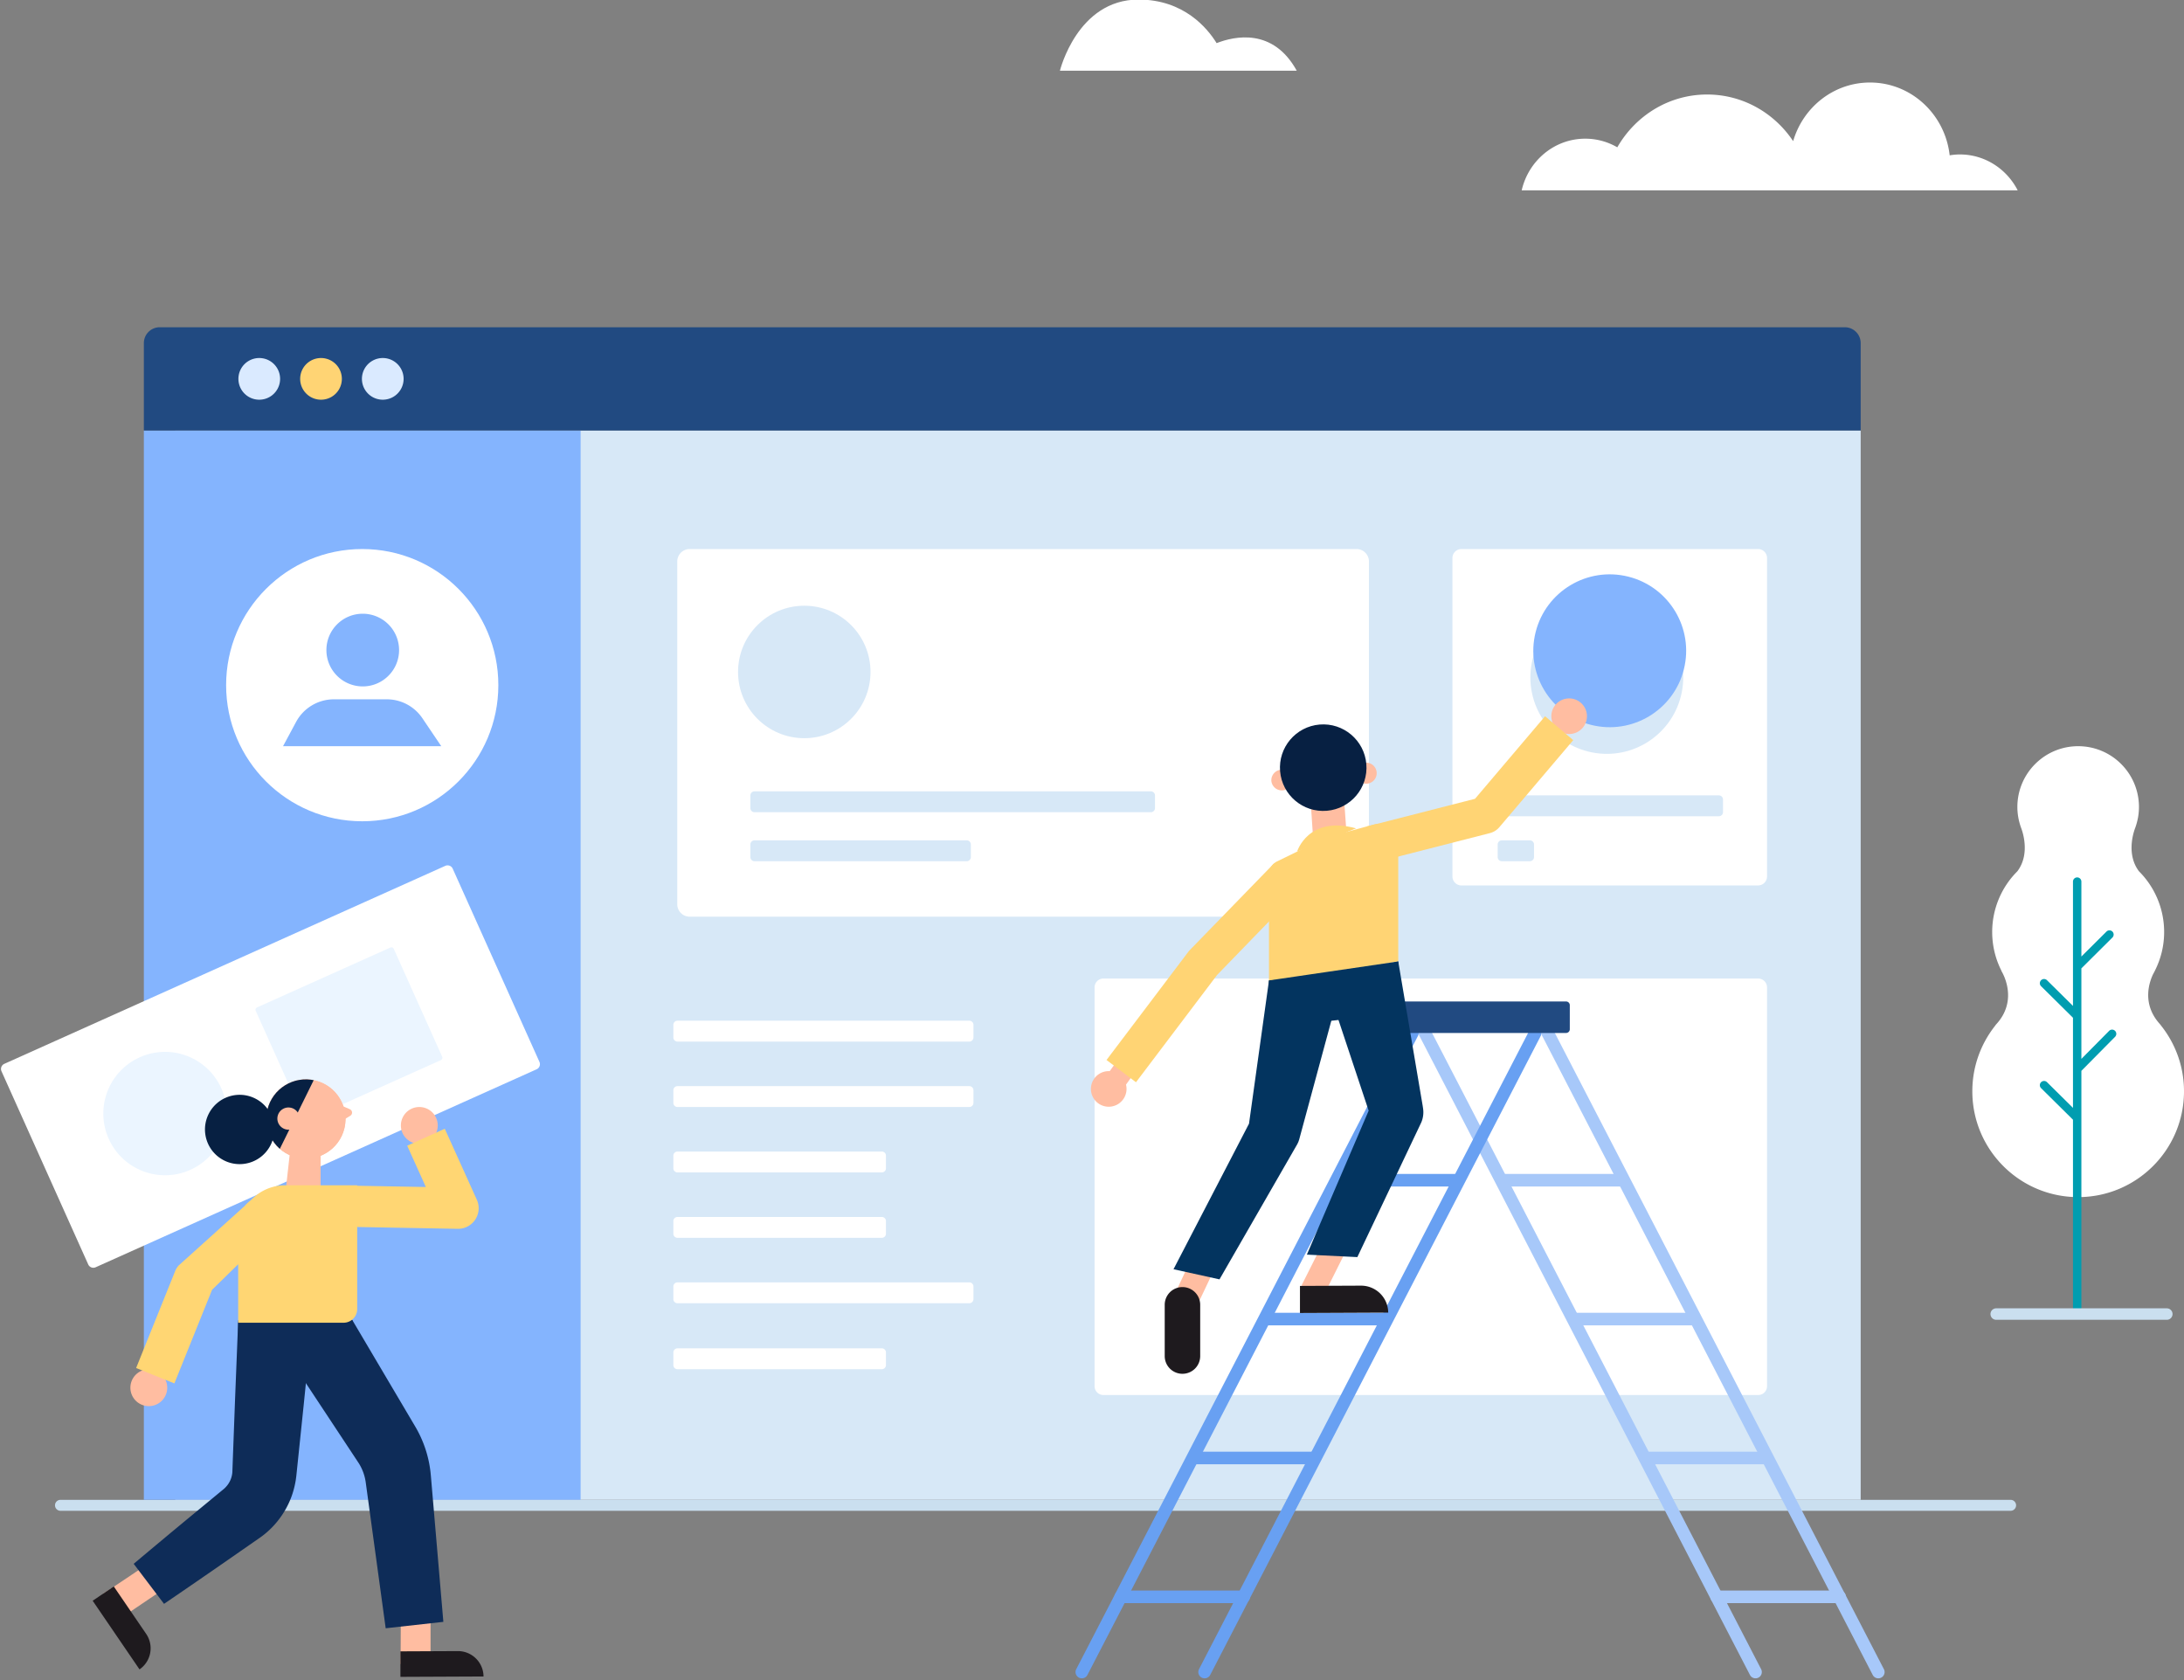<svg xmlns="http://www.w3.org/2000/svg" width="559" height="430" viewBox="0 0 559 430"><rect x="0" y="0" width="559" height="430" fill="#808080" stroke="none"/><defs><clipPath id="ayn5a"><path d="M88.154 288.761c-1.306 5.447-6.778 8.802-12.222 7.496-5.444-1.305-8.801-6.778-7.496-12.221 1.306-5.444 6.778-8.799 12.222-7.494 5.444 1.303 8.801 6.776 7.496 12.22z"/></clipPath></defs><g><g><path fill="#d7e8f7" d="M44.847 383.865V110.18h431.4v273.685z"/></g><g><path fill="#fff" d="M176.53 234.62a3.186 3.186 0 0 1-3.186-3.186v-87.727a3.186 3.186 0 0 1 3.187-3.186h170.666a3.186 3.186 0 0 1 3.187 3.186v87.727a3.186 3.186 0 0 1-3.187 3.186z"/></g><g><path fill="#fff" d="M374.054 226.624a2.3 2.3 0 0 1-2.3-2.3v-81.503a2.3 2.3 0 0 1 2.3-2.3h75.922a2.3 2.3 0 0 1 2.3 2.3v81.504a2.3 2.3 0 0 1-2.3 2.3z"/></g><g><path fill="#fff" d="M282.422 357.047a2.264 2.264 0 0 1-2.263-2.264v-102.07a2.264 2.264 0 0 1 2.263-2.264h167.59a2.264 2.264 0 0 1 2.264 2.263v102.071a2.264 2.264 0 0 1-2.264 2.264z"/></g><g><g><path fill="#fff" d="M173.401 266.585a1.054 1.054 0 0 1-1.054-1.054v-3.232c0-.583.472-1.055 1.054-1.055H248.1c.583 0 1.055.472 1.055 1.055v3.232c0 .582-.472 1.054-1.055 1.054z"/></g><g><path fill="#fff" d="M173.401 283.327a1.054 1.054 0 0 1-1.054-1.055v-3.232c0-.582.472-1.054 1.054-1.054H248.1c.583 0 1.055.472 1.055 1.054v3.232c0 .583-.472 1.055-1.055 1.055z"/></g><g><path fill="#fff" d="M173.401 300.069a1.054 1.054 0 0 1-1.054-1.055v-3.232c0-.582.472-1.054 1.054-1.054h52.308c.582 0 1.054.472 1.054 1.054v3.232c0 .583-.472 1.055-1.054 1.055z"/></g><g><path fill="#fff" d="M173.401 316.81a1.054 1.054 0 0 1-1.054-1.054v-3.232c0-.582.472-1.054 1.054-1.054h52.308c.582 0 1.054.472 1.054 1.054v3.232c0 .583-.472 1.055-1.054 1.055z"/></g><g><path fill="#fff" d="M173.401 350.436a1.054 1.054 0 0 1-1.054-1.054v-3.232c0-.582.472-1.054 1.054-1.054h52.308c.582 0 1.054.472 1.054 1.054v3.232c0 .582-.472 1.054-1.054 1.054z"/></g><g><path fill="#fff" d="M173.401 333.552a1.054 1.054 0 0 1-1.054-1.054v-3.232c0-.582.472-1.054 1.054-1.054H248.1c.583 0 1.055.472 1.055 1.054v3.232c0 .582-.472 1.054-1.055 1.054z"/></g></g><g><g><path fill="#d7e8f7" d="M193.115 207.88a1.054 1.054 0 0 1-1.055-1.055v-3.232c0-.582.472-1.054 1.055-1.054h101.453c.582 0 1.054.472 1.054 1.054v3.232c0 .582-.472 1.054-1.054 1.054z"/></g><g><path fill="#d7e8f7" d="M193.115 220.42a1.054 1.054 0 0 1-1.055-1.055v-3.232c0-.582.472-1.054 1.055-1.054h54.322c.582 0 1.054.472 1.054 1.054v3.232c0 .582-.472 1.054-1.054 1.054z"/></g></g><g><g><path fill="#d7e8f7" d="M384.388 220.42a1.054 1.054 0 0 1-1.054-1.055v-3.232c0-.582.472-1.054 1.054-1.054h7.19c.583 0 1.055.472 1.055 1.054v3.232c0 .582-.472 1.054-1.054 1.054z"/></g></g><g><g><path fill="#d7e8f7" d="M384.388 208.912a1.054 1.054 0 0 1-1.054-1.054v-3.233c0-.582.472-1.054 1.054-1.054h55.56c.583 0 1.055.472 1.055 1.054v3.233c0 .582-.472 1.054-1.054 1.054z"/></g></g><g><path fill="#cadfef" d="M514.622 386.675H15.479a1.401 1.401 0 0 1 0-2.802h499.143a1.4 1.4 0 1 1 0 2.802z"/></g><g><path fill="#84b4fe" d="M36.82 383.865V110.18H148.61v273.685z"/></g><g><path fill="#214a81" d="M36.82 110.18V87.819a4.062 4.062 0 0 1 4.062-4.062h431.303a4.062 4.062 0 0 1 4.062 4.062v22.36z"/></g><g><g><path fill="#daeaff" d="M71.692 96.967a5.334 5.334 0 1 1-10.669.001 5.334 5.334 0 0 1 10.67 0z"/></g><g><path fill="#ffd474" d="M87.499 96.967a5.334 5.334 0 1 1-10.67.001 5.334 5.334 0 0 1 10.67 0z"/></g><g><path fill="#daeaff" d="M103.305 96.967a5.334 5.334 0 1 1-10.669.001 5.334 5.334 0 0 1 10.67 0z"/></g></g><g><g><path fill="#fff" d="M57.876 175.36c0-19.241 15.598-34.839 34.839-34.839 19.24 0 34.838 15.598 34.838 34.838 0 19.241-15.598 34.839-34.838 34.839-19.24 0-34.839-15.598-34.839-34.839z"/></g><g><g><path fill="#84b4fe" d="M102.145 166.381c0 5.137-4.165 9.3-9.302 9.3a9.298 9.298 0 0 1-9.299-9.3c0-5.137 4.162-9.302 9.3-9.302a9.302 9.302 0 0 1 9.3 9.302z"/></g><g><path fill="#84b4fe" d="M72.444 190.984l3.338-6.21a10.992 10.992 0 0 1 9.684-5.79h13.536c3.653 0 7.066 1.816 9.111 4.842l4.832 7.158z"/></g></g></g><g><g><path fill="#fff" d="M510.786 262.37l-.044.002c5.224-5.458 2.768-11.486 1.823-13.321l-.008-.01c-.18-.353-.314-.565-.314-.565l.049.01a21.853 21.853 0 0 1-2.386-9.928 21.937 21.937 0 0 1 6.444-15.56c3.66-4.844.892-11.281.892-11.281h.007c-.57-1.622-.899-3.356-.899-5.173 0-8.594 6.967-15.56 15.56-15.56 8.596 0 15.562 6.966 15.562 15.56 0 1.817-.328 3.55-.899 5.173h.007s-2.768 6.437.892 11.28a21.937 21.937 0 0 1 6.445 15.56c0 3.576-.87 6.938-2.384 9.921l.017-.002-.068.11c-.125.245-.249.487-.381.726-.98 2.02-2.863 7.411 1.443 12.463.133.158.268.31.398.47.04.04.068.084.11.127h-.015c3.722 4.64 5.963 10.52 5.963 16.93 0 14.961-12.13 27.089-27.09 27.089-14.958 0-27.088-12.128-27.088-27.088 0-6.41 2.241-12.294 5.964-16.933z"/></g><g><path fill="#009db0" d="M523.947 276.985l6.636 6.565v-23.065l-8.149-8.062a1.076 1.076 0 1 1 1.513-1.53l6.636 6.565V225.64a1.075 1.075 0 1 1 2.151 0v19.176l6.454-6.418a1.077 1.077 0 0 1 1.516 1.528l-7.97 7.924v23.164l7.131-7.203a1.077 1.077 0 0 1 1.53 1.513l-8.66 8.75v61.454a1.075 1.075 0 1 1-2.152 0v-48.95l-8.149-8.063a1.076 1.076 0 1 1 1.513-1.53z"/></g></g><g><path fill="#cadfef" d="M554.64 337.79h-43.625a1.469 1.469 0 1 1 0-2.934h43.624a1.468 1.468 0 0 1 0 2.935z"/></g><g><g><path fill="#fff" d="M331.9 18.09h-60.606s4.44-18.202 20.117-18.202c11.612 0 17.64 7.344 19.985 11.15 4.581-1.79 14.444-3.966 20.504 7.052"/></g><g><g><g><path fill="#fff" d="M405.756 35.494c2.98 0 5.775.81 8.197 2.21 4.632-8.076 13.177-13.515 22.978-13.515 9.157 0 17.228 4.733 22.029 11.936 2.533-8.678 10.377-15.006 19.669-15.006 10.549 0 19.227 8.148 20.394 18.637a16.432 16.432 0 0 1 2.599-.227c6.432 0 12.009 3.725 14.808 9.18H389.483c1.736-7.57 8.354-13.215 16.273-13.215z"/></g></g></g></g><g><g><g><path fill="#a7c8f9" d="M449.334 429.557a1.608 1.608 0 0 1-1.433-.87l-84.604-163.569a1.61 1.61 0 1 1 2.862-1.479l84.604 163.566a1.61 1.61 0 0 1-1.429 2.352z"/></g><g><path fill="#a7c8f9" d="M480.758 429.557a1.609 1.609 0 0 1-1.433-.87l-84.604-163.569a1.61 1.61 0 1 1 2.862-1.479l84.604 163.566a1.609 1.609 0 0 1-1.429 2.352z"/></g><g><path fill="#a7c8f9" d="M470.802 410.31h-31.424a1.611 1.611 0 1 1 0-3.222h31.424a1.612 1.612 0 1 1 0 3.222z"/></g><g><path fill="#a7c8f9" d="M451.75 374.767h-30.62a1.611 1.611 0 0 1 0-3.224h30.62a1.613 1.613 0 0 1 0 3.224z"/></g><g><path fill="#a7c8f9" d="M433.504 339.222h-30.62a1.611 1.611 0 0 1 0-3.225h30.62a1.613 1.613 0 0 1 0 3.225z"/></g><g><path fill="#a7c8f9" d="M415.258 303.676H384.64a1.611 1.611 0 1 1 0-3.222h30.62a1.611 1.611 0 0 1 0 3.222z"/></g></g><g><g><path fill="#68a0f2" d="M308.324 429.557a1.613 1.613 0 0 1-1.431-2.352l84.606-163.566a1.61 1.61 0 1 1 2.862 1.48l-84.604 163.568c-.287.553-.85.87-1.433.87z"/></g><g><path fill="#68a0f2" d="M276.9 429.557a1.613 1.613 0 0 1-1.431-2.352l84.606-163.566a1.61 1.61 0 1 1 2.862 1.48l-84.604 163.568c-.287.553-.85.87-1.433.87z"/></g><g><path fill="#68a0f2" d="M318.28 410.31h-31.424a1.611 1.611 0 1 1 0-3.222h31.425a1.612 1.612 0 1 1 0 3.222z"/></g><g><path fill="#68a0f2" d="M336.526 374.767H305.91a1.612 1.612 0 1 1 0-3.224h30.617a1.613 1.613 0 0 1 0 3.224z"/></g><g><path fill="#68a0f2" d="M354.774 339.222h-30.62a1.613 1.613 0 0 1 0-3.225h30.62a1.611 1.611 0 1 1 0 3.225z"/></g><g><path fill="#68a0f2" d="M373.02 303.676H342.4a1.611 1.611 0 0 1 0-3.222h30.62a1.611 1.611 0 0 1 0 3.222z"/></g><g><path fill="#214a81" d="M356.815 264.378a.95.95 0 0 1-.95-.95v-6.157a.95.95 0 0 1 .95-.95h44.028a.95.95 0 0 1 .95.95v6.157a.95.95 0 0 1-.95.95z"/></g></g></g><g><path fill="#d7e8f7" d="M188.906 171.983c0-9.362 7.59-16.952 16.952-16.952 9.362 0 16.952 7.59 16.952 16.952 0 9.363-7.59 16.952-16.952 16.952-9.363 0-16.952-7.59-16.952-16.952z"/></g><g><path fill="#d7e8f7" d="M407.446 192.567c-10.595-2.11-17.472-12.41-15.362-23.004 2.11-10.594 12.409-17.472 23.003-15.362 10.595 2.11 17.472 12.41 15.362 23.003-2.11 10.595-12.409 17.473-23.003 15.363z"/></g><g><path fill="#84b4fe" d="M407.26 185.533c-10.478-2.626-16.844-13.25-14.218-23.728 2.626-10.478 13.25-16.844 23.728-14.218 10.478 2.626 16.844 13.25 14.218 23.728-2.626 10.478-13.25 16.844-23.728 14.218z"/></g><g><g><path fill="#fff" d="M24.482 324.347a1.439 1.439 0 0 1-1.901-.723L.383 274.18a1.439 1.439 0 0 1 .724-1.902l112.864-50.67a1.439 1.439 0 0 1 1.902.724l22.197 49.444a1.439 1.439 0 0 1-.723 1.901z"/></g><g><path fill="#ebf5ff" d="M78.707 286.654a.648.648 0 0 1-.857-.326l-12.402-27.625a.648.648 0 0 1 .326-.857l34.15-15.332a.648.648 0 0 1 .856.326l12.403 27.626c.146.327 0 .71-.326.857z"/></g><g><g><path fill="#ebf5ff" d="M56.676 278.611c3.534 7.973-.065 17.3-8.04 20.835-7.972 3.534-17.3-.065-20.834-8.04-3.534-7.972.066-17.3 8.04-20.834 7.972-3.534 17.3.065 20.834 8.04z"/></g></g><g><path fill="#ffbda1" d="M112.039 287.91a4.716 4.716 0 1 1-9.428 0 4.716 4.716 0 0 1 9.428 0z"/></g><g><path fill="#ffbda1" d="M42.804 355.074a4.715 4.715 0 1 1-9.428.001 4.715 4.715 0 0 1 9.428-.001z"/></g><g><g><path fill="#ffbda1" d="M102.488 425.88c.094-.578.094-16.99.094-16.99h7.622v16.997z"/></g><g><path fill="#1e1a1e" d="M123.76 429.083l-21.272.094v-6.529l14.687-.065a6.545 6.545 0 0 1 6.585 6.5z"/></g></g><g><g><path fill="#ffbda1" d="M26.451 407.852c.53-.246 14.129-9.437 14.129-9.437l4.266 6.314-14.083 9.52z"/></g><g><path fill="#1e1a1e" d="M35.71 427.268l-11.99-17.571 5.407-3.655 8.28 12.132a6.543 6.543 0 0 1-1.698 9.094z"/></g></g><g><g><path fill="#ffbda1" d="M89.532 283.89l-2.338-1.002-1.33 3.08 2.266.543 1.525-.935a.95.95 0 0 0-.123-1.685z"/></g><g><g><path fill="#ffbda1" d="M88.154 288.761c-1.306 5.447-6.778 8.802-12.222 7.496-5.444-1.305-8.801-6.778-7.496-12.221 1.306-5.444 6.778-8.799 12.222-7.494 5.444 1.303 8.801 6.776 7.496 12.22z"/></g><g><g><path fill="#ffbda1" d="M88.154 288.761c-1.306 5.447-6.778 8.802-12.222 7.496-5.444-1.305-8.801-6.778-7.496-12.221 1.306-5.444 6.778-8.799 12.222-7.494 5.444 1.303 8.801 6.776 7.496 12.22z"/></g><g clip-path="url(#ayn5a)"><path fill="#072042" d="M81.717 273.578l-11.892 24.108-4.6-17.148z"/></g></g></g><g><path fill="#ffbda1" d="M76.607 286.903a2.84 2.84 0 1 1-5.522-1.326 2.84 2.84 0 0 1 5.522 1.326z"/></g><g><path fill="#072042" d="M69.212 293.166a8.873 8.873 0 0 1-11.96 3.788c-4.349-2.256-6.044-7.61-3.788-11.959 2.257-4.348 7.612-6.045 11.96-3.787 4.347 2.255 6.043 7.61 3.788 11.958z"/></g></g><g><path fill="#ffbda1" d="M82.065 295.165v14.068l-8.792-5.862.95-8.528z"/></g><g><path fill="#0e2c58" d="M90.273 337.958v9.24a6.002 6.002 0 0 1-6.002 6.001H66.964a6.002 6.002 0 0 1-6.002-6.002v-9.24z"/></g><g><path fill="#0e2c58" d="M74.08 347.64l10.859 16.431 5.431 8.216 1.335 2.023a10.995 10.995 0 0 1 .699 1.211 12.295 12.295 0 0 1 1.145 3.484l.031.181.04.28.084.612.333 2.444.67 4.89 1.337 9.778 2.675 19.553 14.76-1.64-1.68-19.666-.841-9.83-.42-4.917-.21-2.459-.054-.614-.075-.761a29.41 29.41 0 0 0-2.925-9.918c-.256-.515-.53-1.02-.85-1.583l-1.277-2.161-5.033-8.512-10.063-17.03z"/></g><g><path fill="#0e2c58" d="M60.948 338.467l-.796 19.965-.37 9.985-.186 4.994-.091 2.495-.022.556a1.54 1.54 0 0 0 0 .21c-.02.174-.027.355-.056.532a6.075 6.075 0 0 1-.68 2.069c-.173.326-.376.64-.613.933-.244.3-.471.549-.803.846l-7.725 6.372a2163.094 2163.094 0 0 0-15.388 12.823l7.766 10.247c5.519-3.759 11.018-7.54 16.5-11.346l8.219-5.715c4.143-2.949 7.322-7.508 8.579-12.589.167-.633.29-1.276.406-1.926l.14-1.03.075-.691.259-2.495.517-4.984 1.037-9.974 2.02-19.952z"/></g><g><path fill="#ffd673" d="M122.046 307.063l-8.207-18.173-9.615 4.343 4.774 10.574-17.574-.32v-.116H72.96c-3.413 0-6.476 1.441-8.661 3.73-.616.464-1.201.989-1.721 1.603l-16.904 15.238c-.363.43-.655.914-.863 1.436l-9.969 24.755 9.79 3.94 9.65-23.967 6.681-6.531v14.97H87.93a3.497 3.497 0 0 0 3.495-3.495V314.04l25.717.467.097.002a5.275 5.275 0 0 0 4.808-7.447z"/></g></g><g><g><g><g><g><g><path fill="#ffbda1" d="M406.182 183.145a4.56 4.56 0 0 1-4.388 4.723 4.561 4.561 0 0 1-4.723-4.387 4.561 4.561 0 0 1 4.387-4.724 4.56 4.56 0 0 1 4.724 4.388z"/></g><g><g><path fill="#ffbda1" d="M279.224 278.702a4.557 4.557 0 1 1 9.114 0 4.557 4.557 0 0 1-9.114 0z"/></g><g><path fill="#ffbda1" d="M282.992 275.6l6.31-8.768 4.383 3.155-6.31 8.768z"/></g></g><g><path fill="#ffbda1" d="M335.357 203.41l1.098 16.627 8.53-2.025-1.097-15.276z"/></g><g><path fill="#ffd474" d="M357.882 246.078v-30.344c0-3.227-3.07-5.57-6.18-4.72l-8.449 2.303a43.231 43.231 0 0 0-7.61 2.867l-8.771 4.283a3.695 3.695 0 0 0-2.074 3.319v27.972z"/></g><g><path fill="#ffd474" d="M352.301 220.658l-2.342-9.157 27.573-7.056 17.931-21.131 7.209 6.116-18.906 22.28a4.72 4.72 0 0 1-2.431 1.52z"/></g><g><path fill="#ffd474" d="M290.758 276.994l-7.54-5.7 20.931-27.682a4.36 4.36 0 0 1 .378-.44l21.566-22.195 6.824 6.495-21.405 22.072z"/></g><g><g><path fill="#ffbda1" d="M333.091 329.082l5.886-11.727h6.926l-6.077 12.154z"/></g><g><path fill="#1e1a1e" d="M355.318 335.954l-22.59.099v-6.933l15.6-.068a6.946 6.946 0 0 1 6.99 6.902z"/></g></g><g><g><path fill="#ffbda1" d="M299.962 332.73l5.173-10.985 6.143 2.12-6.397 13.485z"/></g></g><g><g><path fill="#03345f" d="M324.798 250.936v1.538c0 9.077 9.366 9.959 19.53 8.32 7.852-1.267 13.555-5.083 13.555-12.096v-2.62z"/></g><g><path fill="#03345f" d="M343.887 249.677l-11.168 41.267-.191.711c-.111.409-.28.815-.474 1.168l-19.92 34.617-11.772-2.589 19.882-38.328-.668 1.878 5.222-37.465z"/></g><g><path fill="#03345f" d="M357.883 246.078l6.258 36.96.101.686a6.632 6.632 0 0 1-.471 3.57l-16.355 34.451-12.918-.633 16.82-39.186-.37 4.254-11.635-34.975z"/></g></g></g><g><path fill="#ffd474" d="M331.991 217.968s2.821-9.333 15.11-5.954"/></g></g></g><g><g><path fill="#ffbda1" d="M330.78 199.468a2.695 2.695 0 0 1-5.368.45 2.693 2.693 0 1 1 5.369-.45z"/></g><g><path fill="#ffbda1" d="M352.357 197.663a2.693 2.693 0 1 1-5.368.453 2.693 2.693 0 0 1 5.368-.453z"/></g><g><path fill="#072042" d="M349.717 195.552c.51 6.097-4.017 11.45-10.114 11.961-6.094.508-11.448-4.017-11.958-10.114-.51-6.094 4.018-11.448 10.114-11.958 6.094-.51 11.448 4.018 11.958 10.111z"/></g></g></g><g><path fill="#1e1a1e" d="M302.65 351.613a4.54 4.54 0 0 1-4.539-4.54v-13.116a4.541 4.541 0 0 1 9.082 0v13.116a4.54 4.54 0 0 1-4.542 4.54z"/></g></g></g></svg>